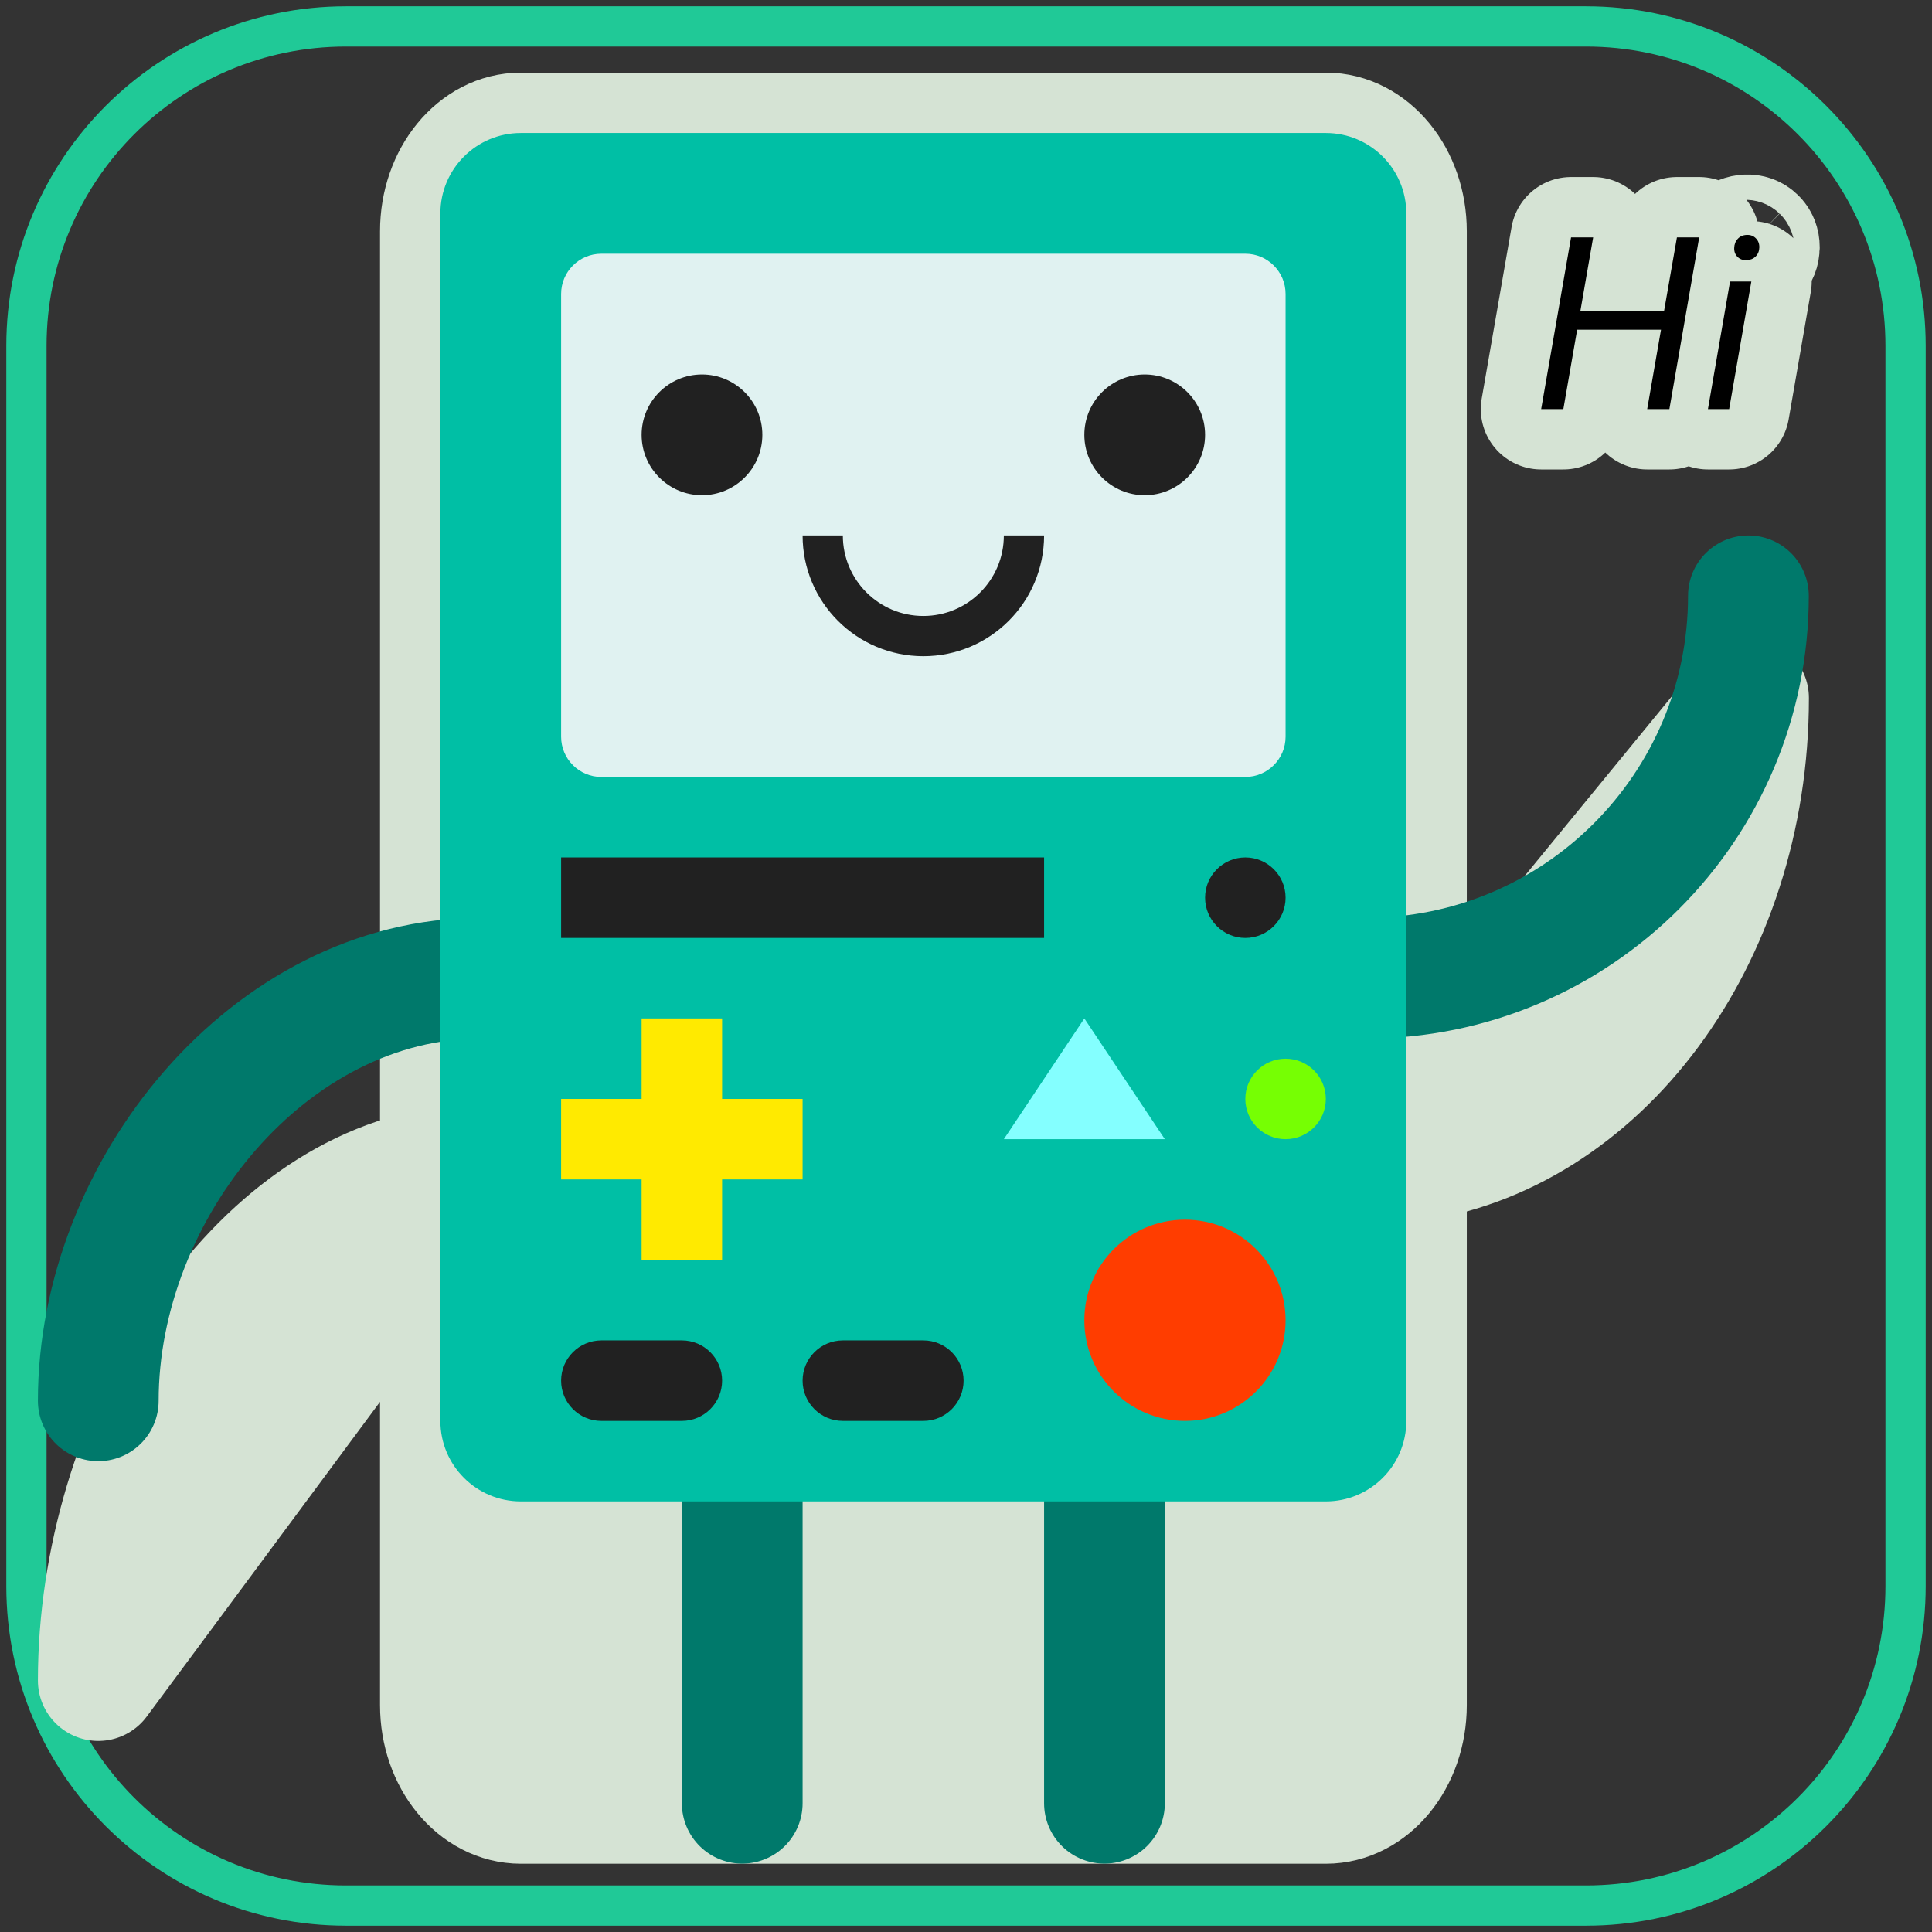 <svg xmlns="http://www.w3.org/2000/svg" xmlns:xlink="http://www.w3.org/1999/xlink" viewBox="0,0,256,256" width="144px" height="144px" fill-rule="nonzero"><rect x="0" y="0" width="256" height="256" fill="#333333" stroke="none"/><g transform=""><g fill="none" fill-rule="nonzero" stroke="#20c997" stroke-width="5.333" stroke-linecap="butt" stroke-linejoin="miter" stroke-miterlimit="10" stroke-dasharray="" stroke-dashoffset="0" font-family="none" font-weight="none" font-size="none" text-anchor="none" style="mix-blend-mode: normal"><path d="M45.831,252.498c-23.378,0 -42.329,-18.952 -42.329,-42.329v-164.338c0,-23.378 18.952,-42.329 42.329,-42.329h164.338c23.378,0 42.329,18.952 42.329,42.329v164.338c0,23.378 -18.952,42.329 -42.329,42.329z" id="shape"></path></g><g transform="translate(-0.31,0.29) skewX(0)" fill="#d5e3d4" fill-rule="nonzero" stroke="#d5e3d4" stroke-width="16" stroke-linecap="butt" stroke-linejoin="round" stroke-miterlimit="10" stroke-dasharray="" stroke-dashoffset="0" font-family="none" font-weight="none" font-size="none" text-anchor="none" style="mix-blend-mode: normal"><path d="M13.333,222.392c0,-31.958 19.857,-63.951 45.333,-67.937v-124.102c0,-7.193 4.773,-13.02 10.667,-13.02h106.667c5.893,0 10.667,5.826 10.667,13.02l0,117.176l45.333,-55.333c0,31.958 -19.857,58.252 -45.333,61.505v71.946c0,7.193 -4.773,13.02 -10.667,13.02h-106.667c-5.893,0 -10.667,-5.826 -10.667,-13.02l0,-64.413z" id="strokeMainSVG"></path></g><g fill="none" fill-rule="nonzero" stroke="none" stroke-width="none" stroke-linecap="none" stroke-linejoin="miter" stroke-miterlimit="10" stroke-dasharray="" stroke-dashoffset="0" font-family="none" font-weight="none" font-size="none" text-anchor="none" style="mix-blend-mode: normal"><g transform="translate(-5.644,1.623) scale(5.333,5.333) skewX(0)"><path d="M3.5,34.5c0,-5.247 4.253,-10.5 9.5,-10.5M44.5,14.5c0,5.247 -4.253,9.5 -9.5,9.5M19.5,36.5v8M28.5,36.5v8" fill="none" stroke="#00796b" stroke-width="3" stroke-linecap="round"></path><path d="M34,37h-20c-1.105,0 -2,-0.895 -2,-2v-30c0,-1.105 0.895,-2 2,-2h20c1.105,0 2,0.895 2,2v30c0,1.105 -0.895,2 -2,2z" fill="#00bfa5" stroke="none" stroke-width="1" stroke-linecap="butt"></path><path d="M32,19h-16c-0.552,0 -1,-0.448 -1,-1v-11c0,-0.552 0.448,-1 1,-1h16c0.552,0 1,0.448 1,1v11c0,0.552 -0.448,1 -1,1z" fill="#e0f2f1" stroke="none" stroke-width="1" stroke-linecap="butt"></path><path d="M18.5,9c-0.828,0 -1.5,0.672 -1.5,1.5c0,0.828 0.672,1.5 1.5,1.5c0.828,0 1.5,-0.672 1.5,-1.5c0,-0.828 -0.672,-1.5 -1.5,-1.5zM29.5,9c-0.828,0 -1.5,0.672 -1.5,1.5c0,0.828 0.672,1.5 1.5,1.5c0.828,0 1.5,-0.672 1.5,-1.5c0,-0.828 -0.672,-1.5 -1.5,-1.5z" fill="#212121" stroke="none" stroke-width="1" stroke-linecap="butt"></path><path d="M26.5,13c0,1.381 -1.119,2.5 -2.5,2.5c-1.381,0 -2.5,-1.119 -2.5,-2.5" fill="none" stroke="#212121" stroke-width="1" stroke-linecap="butt"></path><path d="M15,21h12v2h-12zM32,21c-0.552,0 -1,0.448 -1,1c0,0.552 0.448,1 1,1c0.552,0 1,-0.448 1,-1c0,-0.552 -0.448,-1 -1,-1z" fill="#212121" stroke="none" stroke-width="1" stroke-linecap="butt"></path><path d="M33,26c-0.552,0 -1,0.448 -1,1c0,0.552 0.448,1 1,1c0.552,0 1,-0.448 1,-1c0,-0.552 -0.448,-1 -1,-1z" fill="#76ff03" stroke="none" stroke-width="1" stroke-linecap="butt"></path><path d="M17,25h2v6h-2z" fill="#ffea00" stroke="none" stroke-width="1" stroke-linecap="butt"></path><path transform="translate(-10,46) rotate(-90)" d="M17,25h2v6h-2z" fill="#ffea00" stroke="none" stroke-width="1" stroke-linecap="butt"></path><path d="M18,35h-2c-0.552,0 -1,-0.448 -1,-1v0c0,-0.552 0.448,-1 1,-1h2c0.552,0 1,0.448 1,1v0c0,0.552 -0.448,1 -1,1zM24,35h-2c-0.552,0 -1,-0.448 -1,-1v0c0,-0.552 0.448,-1 1,-1h2c0.552,0 1,0.448 1,1v0c0,0.552 -0.448,1 -1,1z" fill="#212121" stroke="none" stroke-width="1" stroke-linecap="butt"></path><path d="M30.5,30c-1.381,0 -2.5,1.119 -2.5,2.5c0,1.381 1.119,2.5 2.5,2.5c1.381,0 2.5,-1.119 2.5,-2.5c0,-1.381 -1.119,-2.5 -2.5,-2.5z" fill="#ff3d00" stroke="none" stroke-width="1" stroke-linecap="butt"></path><path d="M28,25l-2,3h4z" fill="#84ffff" stroke="none" stroke-width="1" stroke-linecap="butt"></path></g></g><g fill="none" fill-rule="nonzero" stroke="none" stroke-width="none" stroke-linecap="butt" stroke-linejoin="none" stroke-miterlimit="10" stroke-dasharray="" stroke-dashoffset="0" font-family="none" font-weight="none" font-size="none" text-anchor="none" style="mix-blend-mode: normal"><path d="M225.152,31.458l-3.95,22.75h-2.94l1.83,-10.52h-11.11l-1.83,10.52h-2.94l3.96,-22.75h2.93l-1.7,9.78h11.09l1.71,-9.78zM232.062,37.298l-2.94,16.91h-2.81l2.93,-16.91zM231.452,31.128c0.48,-0.02 0.877,0.123 1.19,0.43c0.32,0.307 0.48,0.71 0.48,1.21c-0.013,0.493 -0.173,0.897 -0.48,1.21c-0.307,0.307 -0.703,0.473 -1.19,0.5c-0.493,0.02 -0.897,-0.123 -1.21,-0.43c-0.313,-0.3 -0.463,-0.693 -0.45,-1.18c0.013,-0.493 0.17,-0.9 0.47,-1.22c0.3,-0.327 0.697,-0.5 1.19,-0.52z" id="strokeMainSVG" fill="#d5e3d4" stroke="#d5e3d4" stroke-width="16" stroke-linejoin="round"></path><g id="text" fill="#000000" stroke="none" stroke-width="1" stroke-linejoin="miter"><path d="M225.152,31.458l-3.95,22.75h-2.94l1.83,-10.52h-11.11l-1.83,10.52h-2.94l3.96,-22.75h2.93l-1.7,9.78h11.09l1.71,-9.78zM232.062,37.298l-2.94,16.91h-2.81l2.93,-16.91zM231.452,31.128v0c0.48,-0.02 0.877,0.123 1.19,0.43c0.32,0.307 0.48,0.71 0.48,1.21v0c-0.013,0.493 -0.173,0.897 -0.48,1.21c-0.307,0.307 -0.703,0.473 -1.19,0.5c-0.493,0.02 -0.897,-0.123 -1.21,-0.43c-0.313,-0.3 -0.463,-0.693 -0.45,-1.18c0.013,-0.493 0.17,-0.9 0.47,-1.22c0.3,-0.327 0.697,-0.5 1.19,-0.52z"></path></g></g></g></svg>